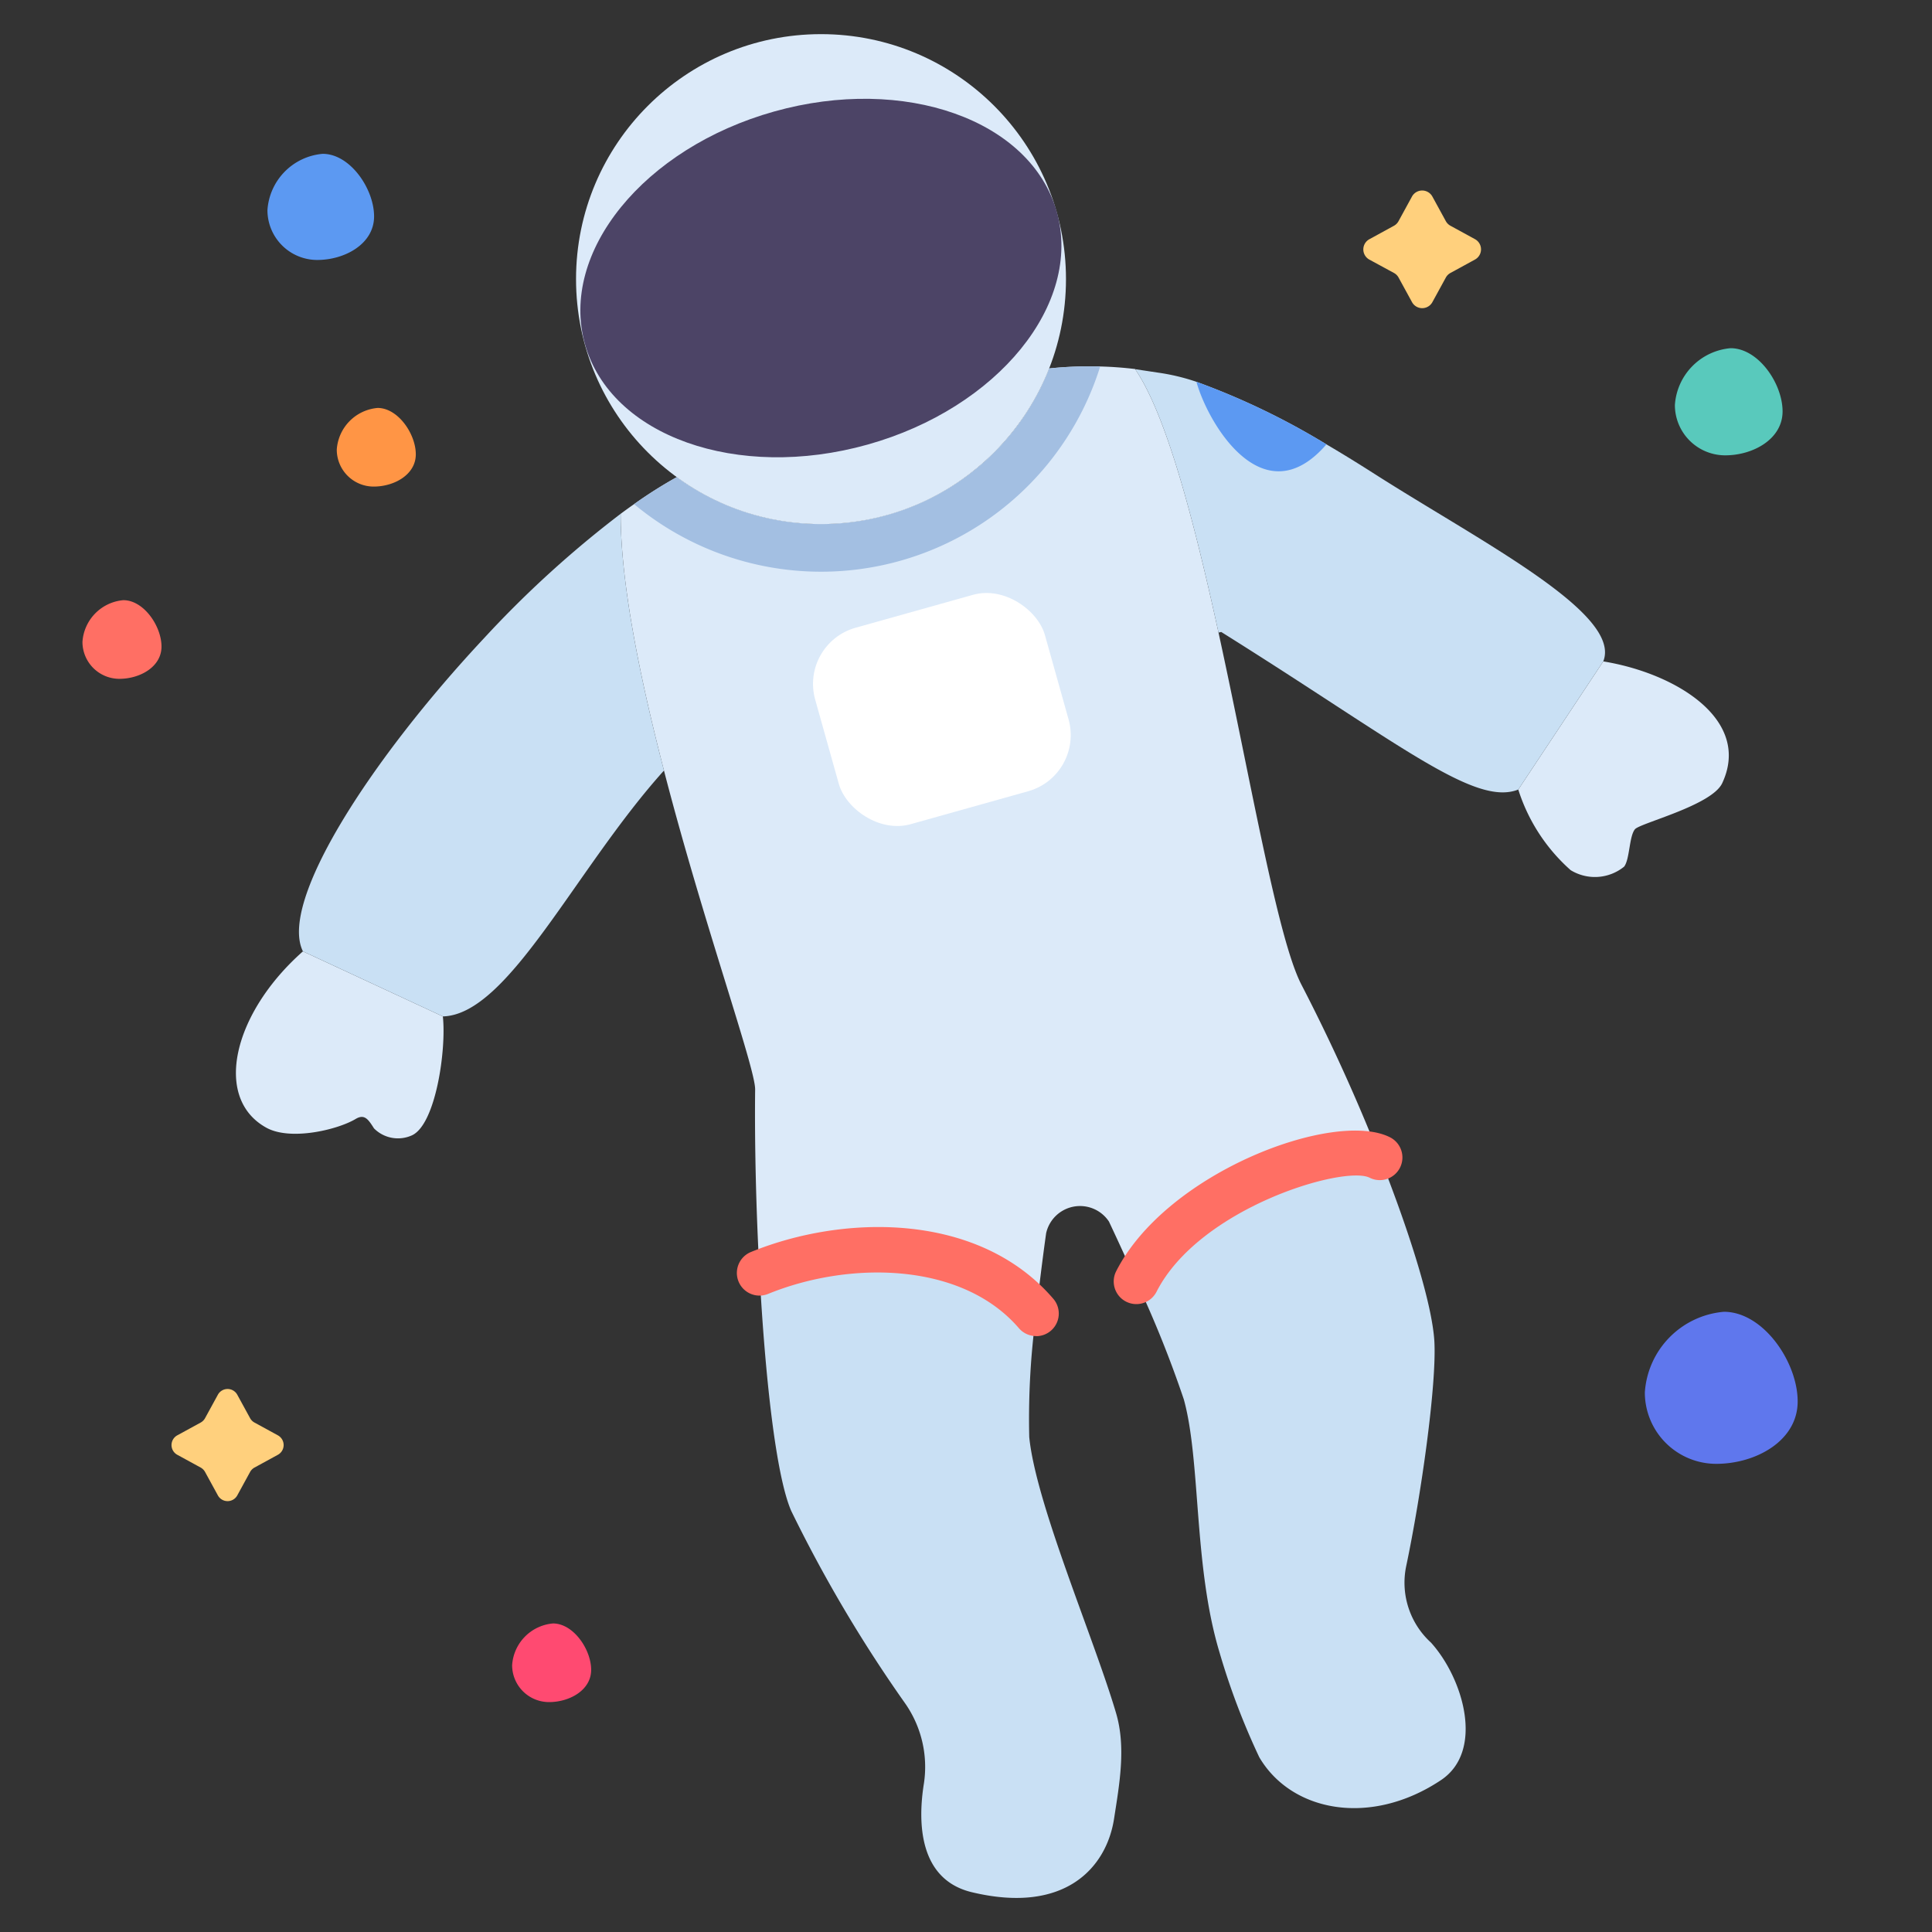 <svg id="Flat" height="512" viewBox="0 0 128 128" width="512" xmlns="http://www.w3.org/2000/svg"><rect x="0" y="0" width="128" height="128" fill="#333333" stroke="none"/><path d="m94.81 108.83c2.15 2.39 3.54 7.17.67 9.1-4.67 3.12-9.92 2.12-12.05-1.51a47.128 47.128 0 0 1 -2.65-7c-1.71-5.71-1.22-12.64-2.35-16.71a74.057 74.057 0 0 0 -3.14-7.81c4.96-5.53 13.52-9.51 16.11-8.22l.02-.01c2.04 5.15 3.47 9.81 3.61 12.19.16 2.86-.87 10.19-1.88 14.97a5.373 5.373 0 0 0 1.66 5z" fill="#c9e0f4"/><path d="m73.94 113.49c.67 2.26.23 4.68-.13 7-.49 3.2-3.21 6.37-9.44 4.87-3.5-.85-3.57-4.63-3.16-7.19a7.347 7.347 0 0 0 -1.23-5.3 91.972 91.972 0 0 1 -7.56-12.77c-1.01-2.32-1.73-8.86-2.1-15.77 6.22-2.54 10.33-1.06 18.33 2.69a51.865 51.865 0 0 0 -.46 8.19c.44 4.43 4.29 13.33 5.75 18.28z" fill="#c9e0f4"/><path d="m29.34 67.34c.24 2.2-.47 7.16-2.05 7.88a2.24 2.24 0 0 1 -2.51-.46c-.37-.58-.62-.98-1.21-.63-1.2.72-4.33 1.47-5.93.58-3.54-1.96-2.2-7.59 2.43-11.68z" fill="#dceaf9"/><path d="m86.23 65.25c-1.58-3.02-3.36-13.54-5.5-23.34-1.62-7.39-3.43-14.37-5.52-17.45v-.01c-.75-.09-1.52-.15-2.32-.17a26.061 26.061 0 0 0 -3.38.13 16.233 16.233 0 0 1 -24.67 7.2 30.333 30.333 0 0 0 -2.83 1.79c-.29.2-.59.42-.89.64 0 4.67 1.3 10.94 2.87 17.01 2.6 10.07 6.06 19.71 6.04 21.13-.04 3.61.06 7.95.29 12.15 6.22-2.54 10.33-1.06 18.33 2.69.31-2.88.66-5.32.66-5.32a2.3 2.3 0 0 1 4.16-.77s.83 1.75 1.82 3.97c4.96-5.53 13.52-9.51 16.11-8.22l.02-.01a123.38 123.38 0 0 0 -5.19-11.42z" fill="#dceaf9"/><path d="m41.12 34.04a70.2 70.2 0 0 0 -9.04 8.23c-7.46 7.97-13.64 17.47-12.01 20.76l9.27 4.31c4.36-.11 8.79-9.79 14.65-16.29-1.57-6.07-2.87-12.34-2.87-17.01z" fill="#c9e0f4"/><path d="m106.22 43.82c4.8.78 9.85 3.86 7.88 8.07-.7 1.48-5.44 2.64-5.78 3.05-.39.47-.34 2-.72 2.48a3.074 3.074 0 0 1 -3.54.23 11.954 11.954 0 0 1 -3.47-5.34z" fill="#dceaf9"/><path d="m106.22 43.82-5.63 8.49c-2.9 1.15-7.92-3.08-19.68-10.44l-.18.04c-1.62-7.39-3.43-14.37-5.52-17.45l1.53.23a13.856 13.856 0 0 1 2.54.61 48.107 48.107 0 0 1 8.6 4.14c1.79 1.05 3.12 1.92 3.52 2.17 6.96 4.41 16.07 9.08 14.82 12.21z" fill="#c9e0f4"/><path d="m118.1 27.256c0 1.841-1.958 2.911-3.8 2.911a3.334 3.334 0 0 1 -3.334-3.334 4.045 4.045 0 0 1 3.69-3.764c1.844 0 3.444 2.346 3.444 4.187z" fill="#59c9bc"/><path d="m119.1 92.852c0 2.613-2.779 4.131-5.393 4.131a4.732 4.732 0 0 1 -4.732-4.732 5.741 5.741 0 0 1 5.238-5.342c2.61 0 4.887 3.33 4.887 5.943z" fill="#5f77ed"/><path d="m24.784 14.338c0 1.825-1.94 2.885-3.765 2.885a3.3 3.3 0 0 1 -3.3-3.3 4.009 4.009 0 0 1 3.657-3.731c1.824-.004 3.408 2.321 3.408 4.146z" fill="#5c99f2"/><path d="m27.548 30.1c0 1.352-1.437 2.137-2.789 2.137a2.447 2.447 0 0 1 -2.447-2.447 2.969 2.969 0 0 1 2.708-2.763c1.352.002 2.528 1.724 2.528 3.073z" fill="#ff9545"/><path d="m10.7 42.837c0 1.352-1.438 2.137-2.789 2.137a2.448 2.448 0 0 1 -2.448-2.447 2.971 2.971 0 0 1 2.709-2.764c1.354 0 2.528 1.723 2.528 3.074z" fill="#ff6f64"/><path d="m39.166 110.632c0 1.351-1.437 2.136-2.789 2.136a2.446 2.446 0 0 1 -2.447-2.447 2.969 2.969 0 0 1 2.709-2.763c1.351 0 2.527 1.722 2.527 3.074z" fill="#ff4a71"/><path d="m15.721 92.406.848 1.55a.739.739 0 0 0 .292.292l1.549.847a.734.734 0 0 1 0 1.288l-1.549.847a.739.739 0 0 0 -.292.292l-.848 1.55a.733.733 0 0 1 -1.287 0l-.848-1.55a.736.736 0 0 0 -.291-.292l-1.55-.847a.734.734 0 0 1 0-1.288l1.55-.847a.736.736 0 0 0 .291-.292l.848-1.55a.733.733 0 0 1 1.287 0z" fill="#ffd07d"/><path d="m94.9 13.024.889 1.626a.776.776 0 0 0 .306.306l1.626.889a.77.77 0 0 1 0 1.351l-1.626.889a.77.77 0 0 0 -.306.306l-.889 1.625a.77.77 0 0 1 -1.351 0l-.889-1.625a.758.758 0 0 0 -.306-.306l-1.63-.885a.77.77 0 0 1 0-1.351l1.625-.889a.764.764 0 0 0 .306-.306l.889-1.626a.771.771 0 0 1 1.356-.004z" fill="#ffd07d"/><path d="m72.89 24.28a19.374 19.374 0 0 1 -30.88 9.12 30.333 30.333 0 0 1 2.83-1.79 16.233 16.233 0 0 0 24.67-7.2 26.061 26.061 0 0 1 3.38-.13z" fill="#a3bfe2"/><circle cx="54.394" cy="18.492" fill="#dceaf9" r="16.23"/><ellipse cx="54.378" cy="18.434" fill="#4c4466" rx="16.23" ry="11.458" transform="matrix(.963 -.27 .27 .963 -2.957 15.351)"/><rect fill="#fff" height="13.515" rx="3.862" transform="matrix(.963 -.27 .27 .963 -10.37 18.57)" width="15.808" x="54.481" y="40.262"/><path d="m87.88 29.44c-4.15 4.8-7.81-1.29-8.61-4.13l.01-.01a48.107 48.107 0 0 1 8.6 4.14z" fill="#5c99f2"/><g fill="#ff6f64"><path d="m68.647 88.519a1.5 1.5 0 0 1 -1.139-.519c-3.779-4.4-11.223-4.478-16.622-2.274a1.5 1.5 0 0 1 -1.133-2.778c6.2-2.527 15.108-2.639 20.032 3.1a1.5 1.5 0 0 1 -1.138 2.477z"/><path d="m75.286 86.4a1.5 1.5 0 0 1 -1.336-2.18c3.345-6.568 14.44-10.71 18.121-8.882a1.5 1.5 0 1 1 -1.334 2.687c-1.69-.838-11.276 1.984-14.113 7.556a1.5 1.5 0 0 1 -1.338.819z"/></g></svg>